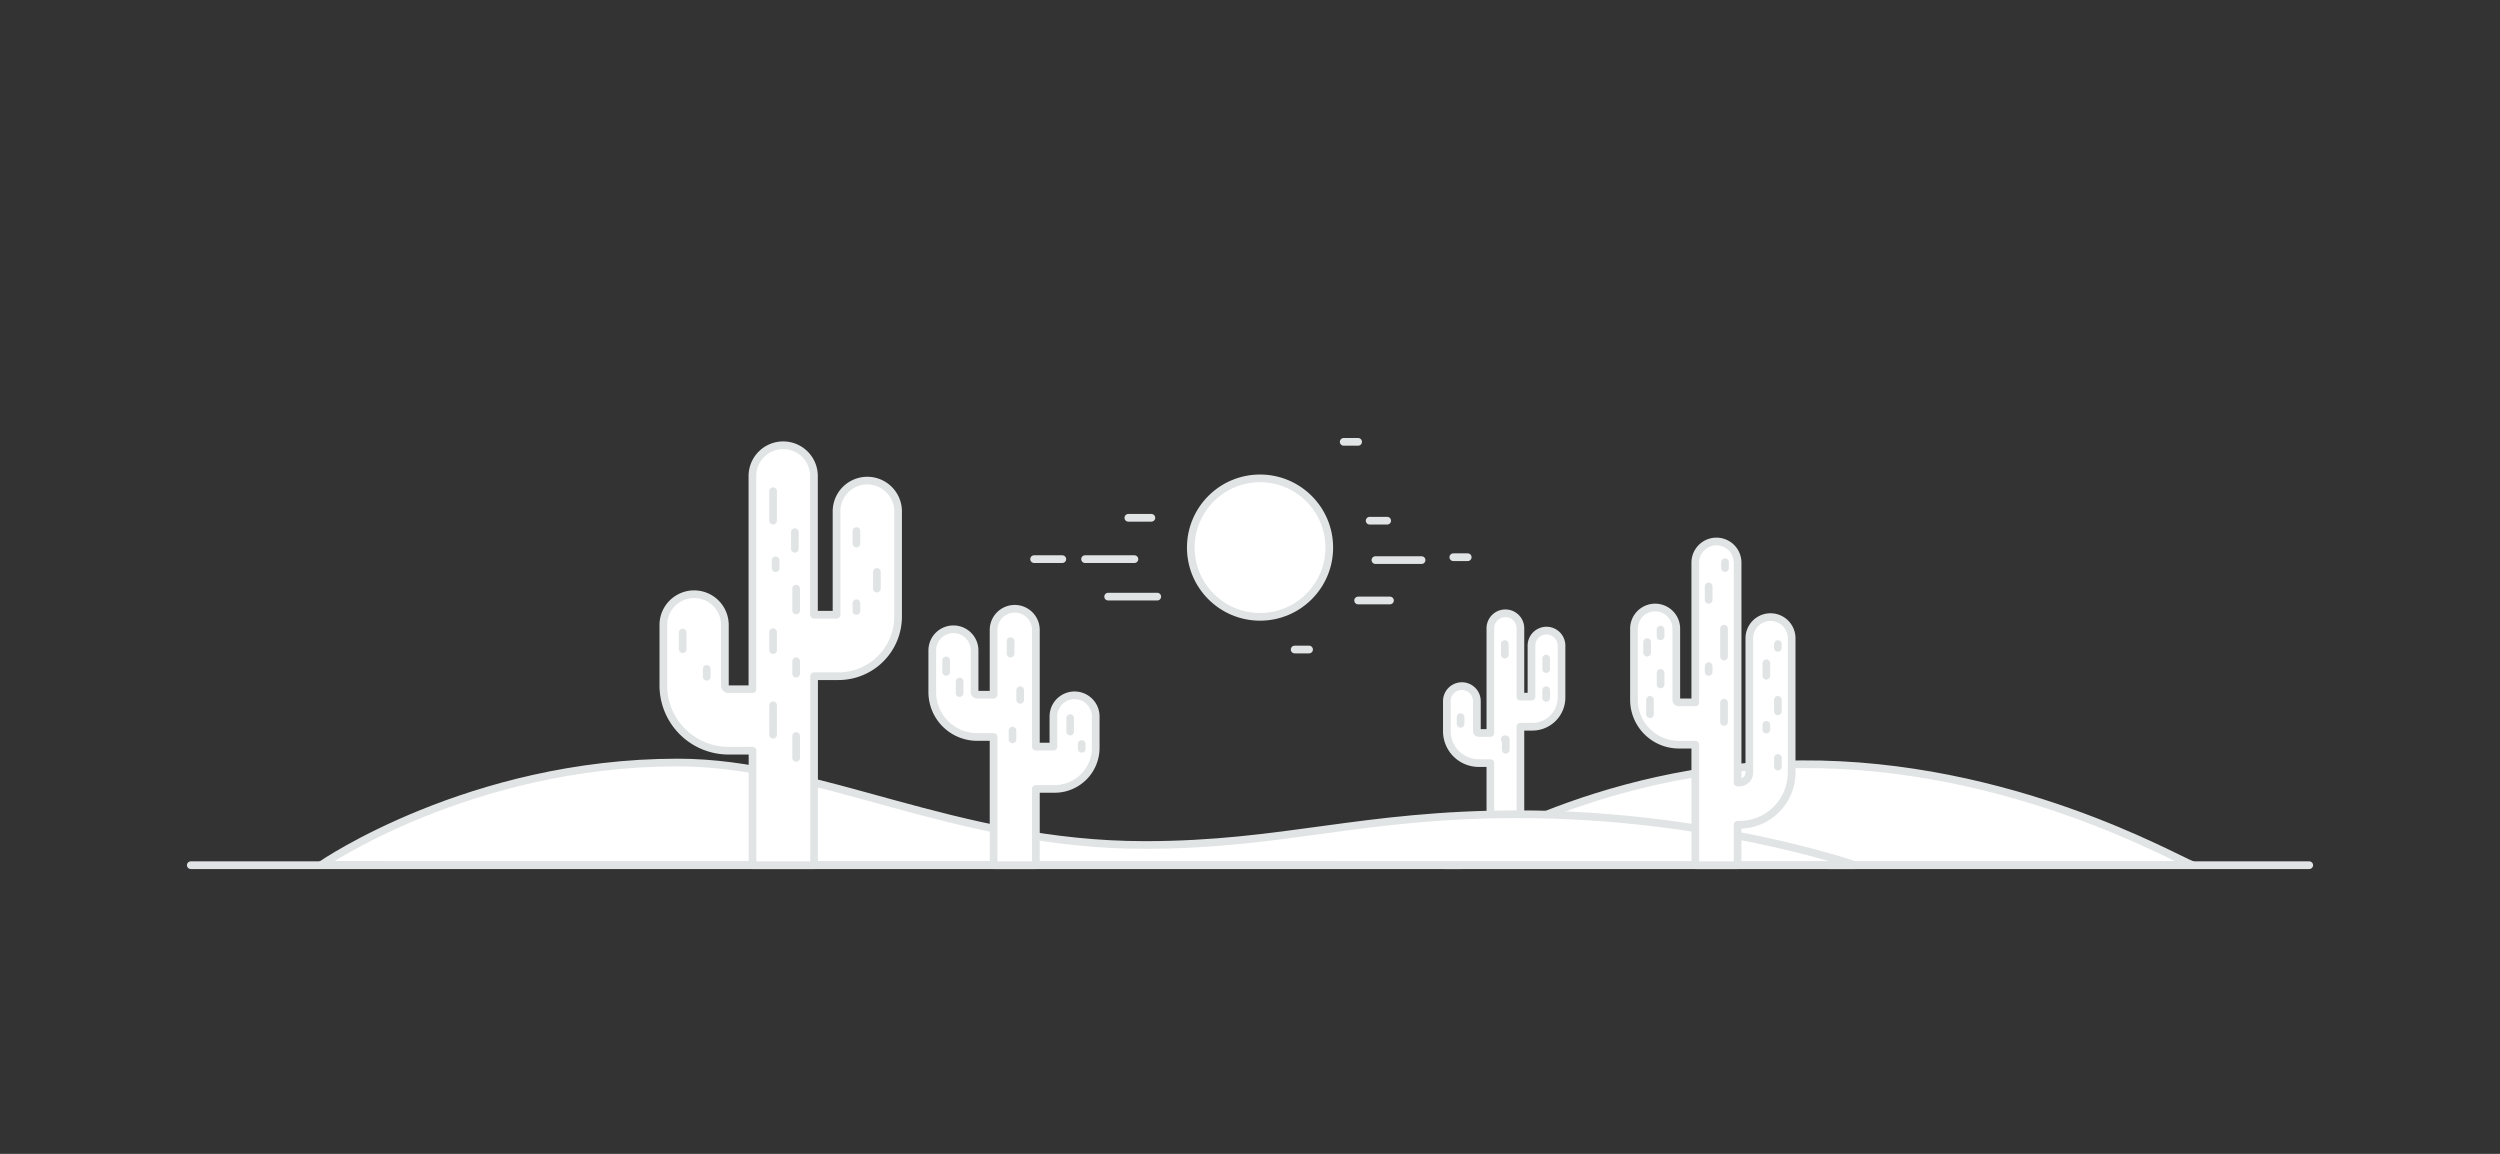 <svg id="Background_Images" data-name="Background Images" xmlns="http://www.w3.org/2000/svg" viewBox="0 0 1300 600"><rect x="0" y="0" width="1300" height="600" fill="#333333" stroke="none"/><defs><style>.cls-1{fill:#fff;stroke:#e1e4e5;stroke-linecap:round;stroke-linejoin:round;stroke-width:4px;}</style></defs><title>Images</title><g id="Image_7" data-name="Image 7"><path class="cls-1" d="M775,396.81V425.9h15.61v-48h6.23a15.16,15.16,0,0,0,15.14-15.14V336a7.81,7.81,0,1,0-15.61,0v26.25h-5.76V327A7.81,7.81,0,1,0,775,327v54.16h-6.07a1,1,0,0,1-.95-.95V364.87a7.81,7.81,0,1,0-15.61,0v15.37a16.58,16.58,0,0,0,16.56,16.56Z"/><line class="cls-1" x1="782.5" y1="334.9" x2="782.5" y2="340.4"/><line class="cls-1" x1="804" y1="342.4" x2="804" y2="347.92"/><line class="cls-1" x1="804" y1="358.9" x2="804" y2="362.9"/><path class="cls-1" d="M782.5,384.4h.5v5.5"/><line class="cls-1" x1="759.5" y1="372.9" x2="759.5" y2="376.4"/><path class="cls-1" d="M751.25,449.9s77.08-51.76,185.38-52.49c108.79-.73,195.35,49.71,203.32,52.36Z"/><path class="cls-1" d="M167.11,449.73s77.08-53.21,185.38-53.21c73.51,0,144.13,42.88,242.84,42.88,72,0,112.7-16,194-16,97.5,0,172.28,25.48,175.33,26.5Z"/><line class="cls-1" x1="99.2" y1="449.9" x2="1200.8" y2="449.9"/><circle class="cls-1" cx="655.22" cy="284.75" r="36"/><line class="cls-1" x1="715.22" y1="291.25" x2="739.22" y2="291.25"/><line class="cls-1" x1="755.72" y1="289.75" x2="763.22" y2="289.75"/><line class="cls-1" x1="673.22" y1="337.75" x2="680.72" y2="337.75"/><line class="cls-1" x1="698.72" y1="229.76" x2="706.22" y2="229.76"/><line class="cls-1" x1="564.23" y1="290.75" x2="589.9" y2="290.75"/><line class="cls-1" x1="537.73" y1="290.75" x2="552.4" y2="290.75"/><line class="cls-1" x1="586.73" y1="269.26" x2="598.72" y2="269.26"/><line class="cls-1" x1="576.23" y1="310.25" x2="601.77" y2="310.25"/><line class="cls-1" x1="712.22" y1="270.76" x2="721.34" y2="270.76"/><line class="cls-1" x1="706.22" y1="312.25" x2="722.79" y2="312.25"/><path class="cls-1" d="M391.31,390.35V449.9h32V351.62H436a31,31,0,0,0,31-31v-54.7a16,16,0,0,0-32,0v53.74H423.26V247.54a16,16,0,1,0-32,0V358.4H378.88a1.94,1.94,0,0,1-1.94-1.94V325a16,16,0,0,0-32,0v31.47a33.93,33.93,0,0,0,33.89,33.89Z"/><line class="cls-1" x1="402" y1="255.4" x2="402" y2="270.75"/><line class="cls-1" x1="402" y1="366.73" x2="402" y2="382.08"/><line class="cls-1" x1="402" y1="328.73" x2="402" y2="338.08"/><line class="cls-1" x1="413.33" y1="276.73" x2="413.33" y2="285.4"/><line class="cls-1" x1="456" y1="297.4" x2="456" y2="306.07"/><line class="cls-1" x1="355" y1="328.9" x2="355" y2="337.57"/><line class="cls-1" x1="414" y1="343.82" x2="414" y2="350.32"/><line class="cls-1" x1="445.33" y1="276.15" x2="445.33" y2="282.65"/><line class="cls-1" x1="403.33" y1="291.4" x2="403.33" y2="295.45"/><line class="cls-1" x1="445.33" y1="313.68" x2="445.33" y2="317.73"/><line class="cls-1" x1="367.5" y1="347.84" x2="367.5" y2="351.9"/><line class="cls-1" x1="414" y1="306.07" x2="414" y2="317.42"/><line class="cls-1" x1="414" y1="382.73" x2="414" y2="394.09"/><path class="cls-1" d="M508.11,383.23h8.55V449.9h22V410.23h9.78a21.36,21.36,0,0,0,21.33-21.33V372.57a11,11,0,1,0-22,0v15.67h-9.11V327.57a11,11,0,1,0-22,0v33.67h-8.55a1.33,1.33,0,0,1-1.33-1.33V338.23a11,11,0,0,0-22,0V359.9A23.36,23.36,0,0,0,508.11,383.23Z"/><line class="cls-1" x1="525.5" y1="333.4" x2="525.5" y2="339.9"/><line class="cls-1" x1="530.5" y1="358.9" x2="530.5" y2="363.9"/><line class="cls-1" x1="526.5" y1="379.9" x2="526.5" y2="384.51"/><line class="cls-1" x1="492" y1="343.4" x2="492" y2="349.4"/><line class="cls-1" x1="499" y1="354.4" x2="499" y2="360.4"/><line class="cls-1" x1="556.5" y1="373.4" x2="556.5" y2="380.42"/><line class="cls-1" x1="562.5" y1="386.9" x2="562.5" y2="389.4"/><path class="cls-1" d="M873,387.23h8.55V449.9h22v-21h.94a27.21,27.21,0,0,0,27.17-27.17V331.9a11,11,0,1,0-22,0v69.83a5.18,5.18,0,0,1-5.17,5.17h-.94V292.57a11,11,0,0,0-22,0v72.67H873a1.33,1.33,0,0,1-1.33-1.33v-37a11,11,0,1,0-22,0v37A23.36,23.36,0,0,0,873,387.23Z"/><line class="cls-1" x1="856.5" y1="333.9" x2="856.5" y2="339.4"/><line class="cls-1" x1="863.5" y1="349.9" x2="863.5" y2="355.9"/><line class="cls-1" x1="863.5" y1="327.4" x2="863.5" y2="330.9"/><line class="cls-1" x1="858" y1="363.9" x2="858" y2="371.4"/><line class="cls-1" x1="888.5" y1="304.9" x2="888.5" y2="311.92"/><line class="cls-1" x1="897" y1="292.4" x2="897" y2="295.4"/><line class="cls-1" x1="896.5" y1="326.9" x2="896.5" y2="341.41"/><line class="cls-1" x1="896.5" y1="365.4" x2="896.5" y2="375.41"/><line class="cls-1" x1="888.5" y1="346.4" x2="888.5" y2="349.4"/><line class="cls-1" x1="918.5" y1="344.9" x2="918.5" y2="351.4"/><line class="cls-1" x1="924.5" y1="363.9" x2="924.5" y2="369.9"/><line class="cls-1" x1="924.5" y1="394.15" x2="924.5" y2="398.65"/><line class="cls-1" x1="918.5" y1="376.9" x2="918.5" y2="379.4"/><path class="cls-1" d="M924.5,334.9v2"/></g></svg>